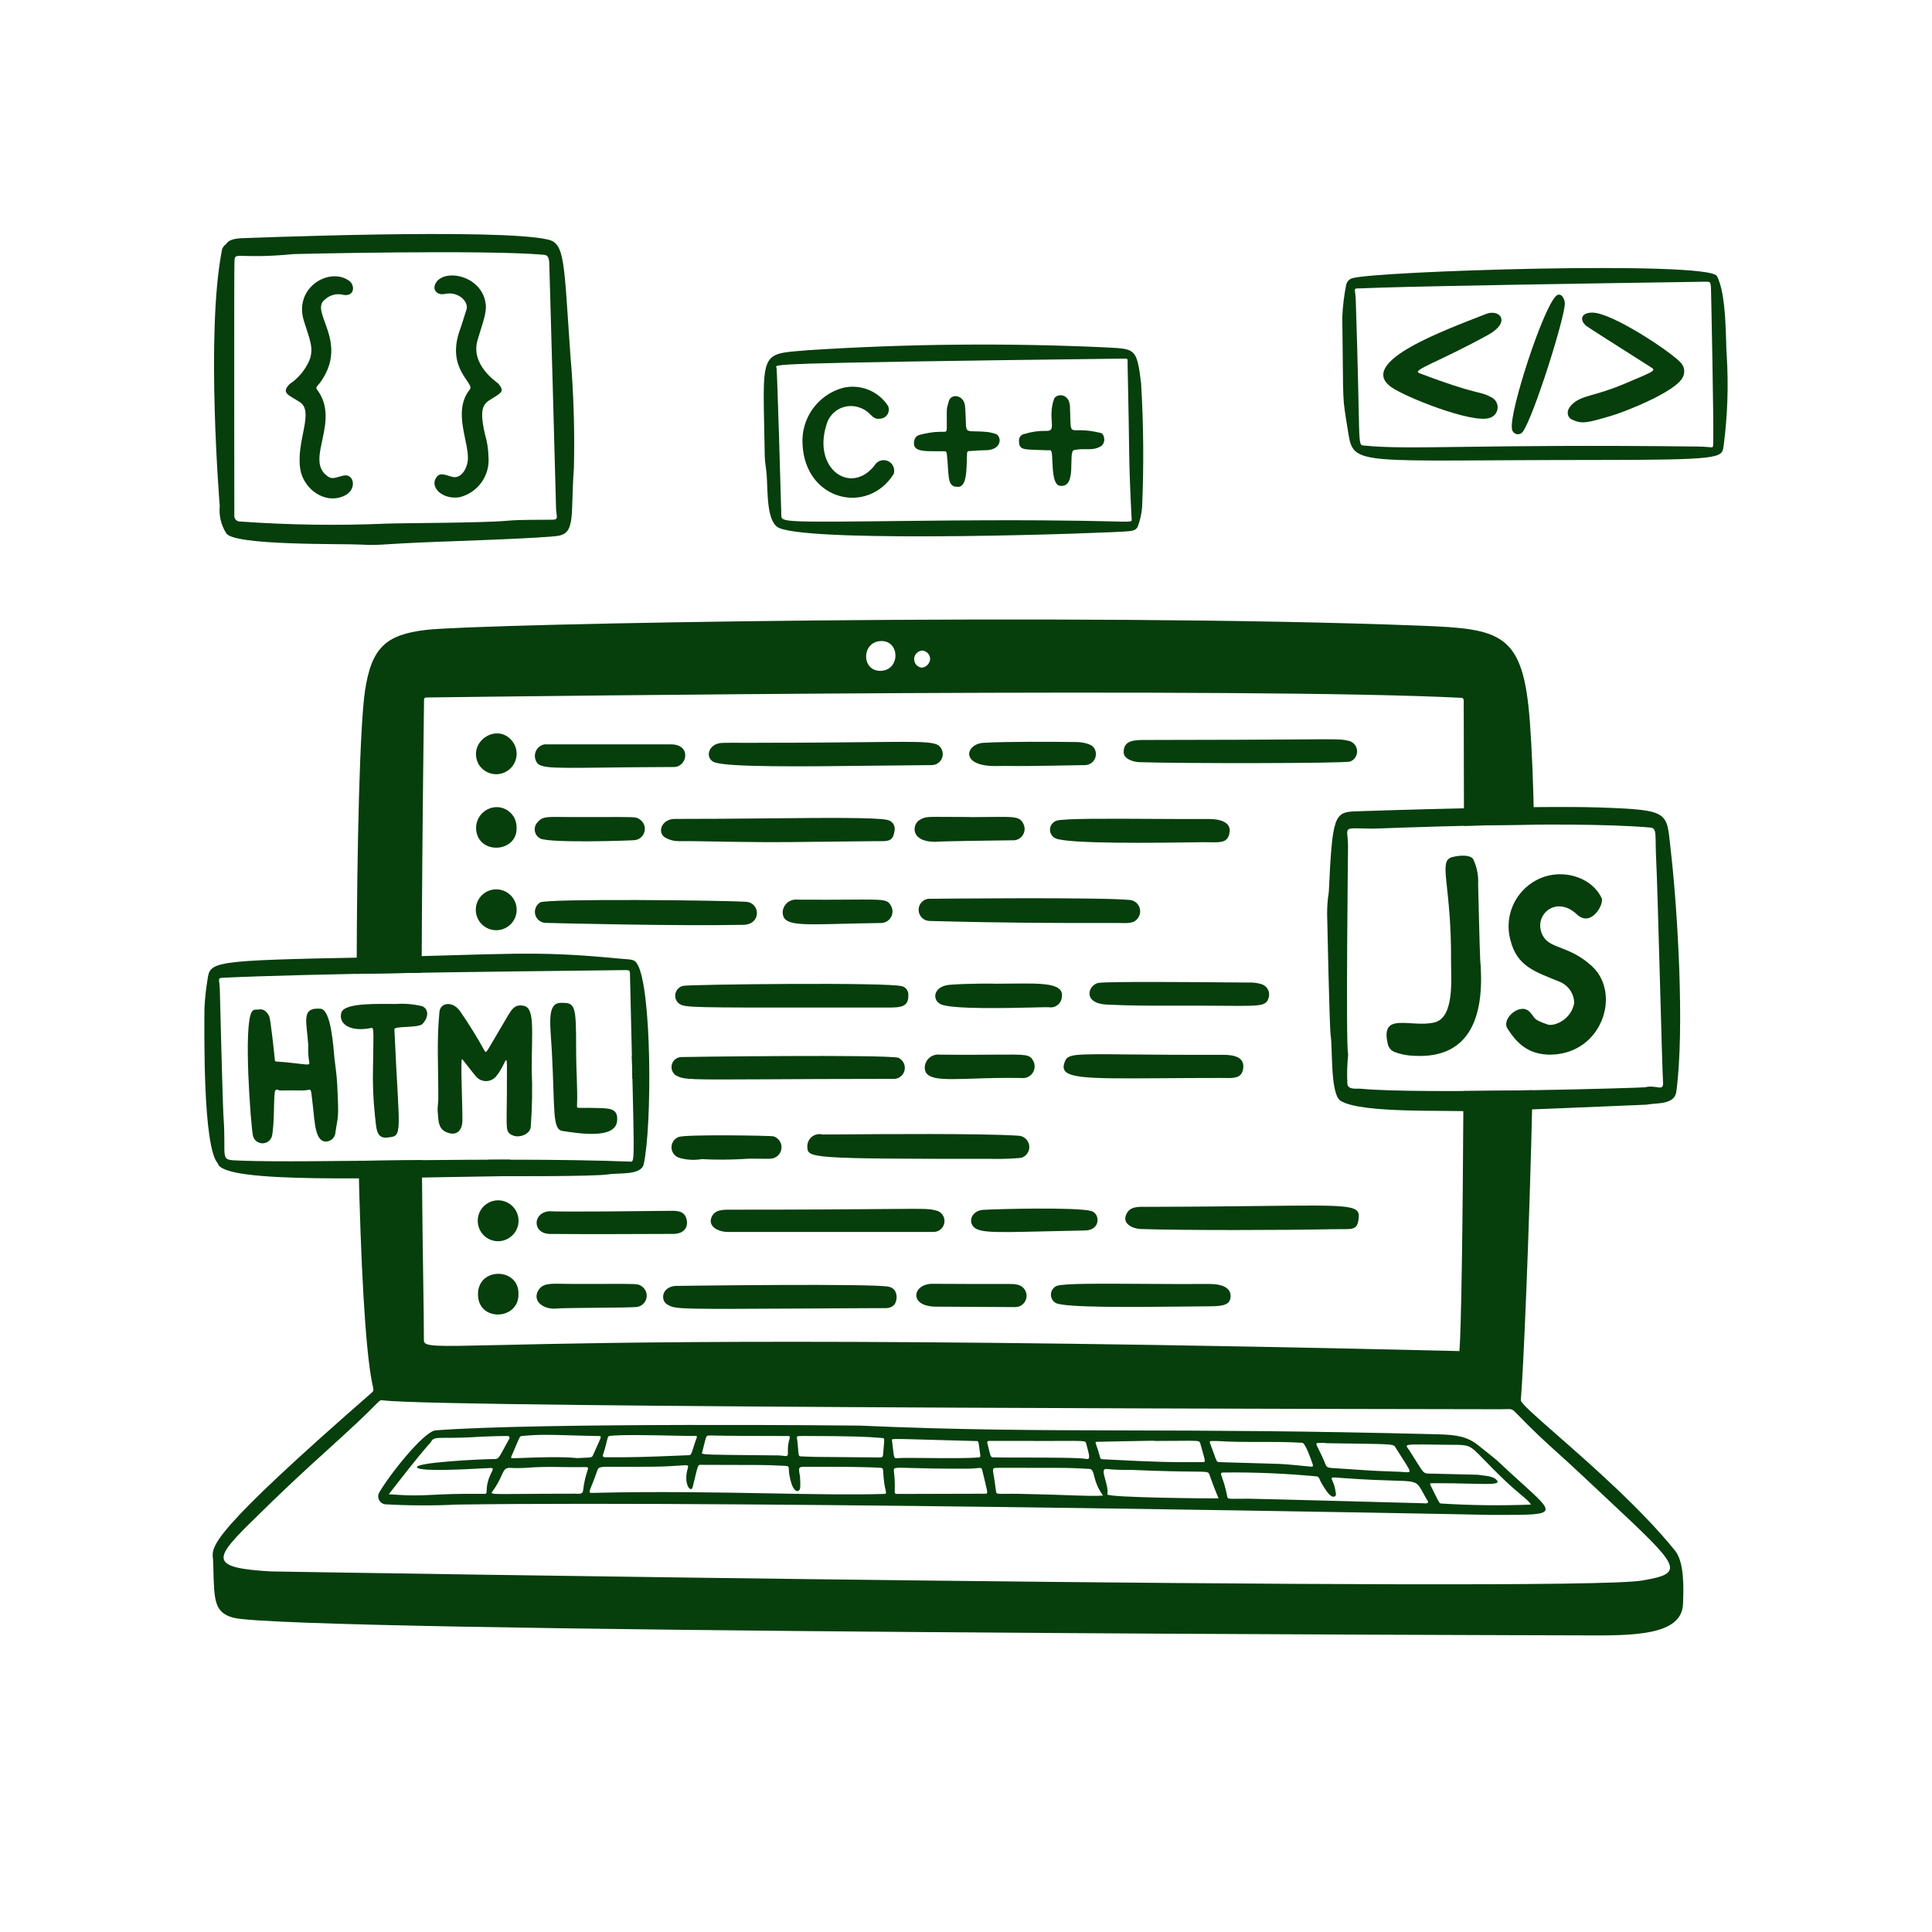 <svg width="247" height="247" viewBox="0 0 247 247" fill="none" xmlns="http://www.w3.org/2000/svg">
<path fill-rule="evenodd" clip-rule="evenodd" d="M196.126 105.429C196.032 100.414 195.859 95.91 195.586 92.246C194.742 80.92 191.987 80.396 181.718 79.996C137.785 78.29 61.19 79.739 54.498 80.528C49.401 81.13 47.505 82.718 46.667 88.304C46.018 92.636 45.622 107.793 45.599 124.504C48.271 124.451 51.057 124.403 53.904 124.359C53.941 114.847 54.032 103.408 54.21 89.555C54.21 89.314 54.254 89.17 54.54 89.17C54.582 89.17 55.03 89.165 55.841 89.154C67.888 89.002 159.917 87.84 186.814 89.214C187.143 89.231 187.139 89.478 187.134 89.804V89.805C187.133 89.852 187.132 89.901 187.132 89.951C187.149 95.353 187.16 100.57 187.165 105.577C189.976 105.508 193.056 105.451 196.126 105.429ZM195.932 139.383C193.046 139.432 190.007 139.47 187.101 139.483C187.004 157.949 186.807 169.96 186.583 172.732C109.983 170.904 77.456 171.647 63.809 171.959H63.808C55.517 172.148 54.196 172.178 54.195 171.375C54.192 169.299 54.156 166.862 54.109 163.711V163.71V163.709V163.708L54.109 163.707C54.052 159.859 53.979 154.946 53.932 148.32C52.062 148.338 50.228 148.359 48.452 148.378H48.423C47.544 148.389 46.679 148.398 45.831 148.407C46.116 161.216 46.672 172.216 47.559 176.73C47.594 176.91 47.628 177.06 47.657 177.187C47.763 177.659 47.796 177.808 47.573 178.005C26.874 196.068 27.045 197.642 27.222 199.274C27.236 199.401 27.25 199.529 27.254 199.665C27.263 199.998 27.271 200.317 27.279 200.621C27.382 204.639 27.421 206.144 29.798 206.812C36.583 208.716 200.929 209.073 200.953 209.073C201.479 209.073 202.01 209.076 202.542 209.078C208.696 209.11 215.04 209.141 215.168 205.041C215.171 204.95 215.174 204.851 215.178 204.742C215.235 203.142 215.357 199.744 214.163 198.261C209.858 192.921 203.382 187.243 199.035 183.433H199.034C196.29 181.028 194.395 179.365 194.43 179.002C194.723 175.796 195.505 158.483 195.932 139.383ZM62.346 148.264C62.444 148.33 62.547 148.391 62.655 148.444C63.265 148.744 63.967 148.796 64.614 148.589C64.857 148.514 65.088 148.403 65.298 148.261C64.314 148.261 63.329 148.262 62.346 148.264ZM80.853 137.932C81.632 137.872 82.412 137.581 82.459 136.512C82.495 135.67 81.912 134.995 80.782 134.976L80.817 136.43L80.853 137.932ZM209.938 202.066C200.726 203.629 34.788 200.911 34.625 200.901C26.864 200.456 27.314 199.328 31.858 194.833C36.442 190.293 39.002 187.969 41.641 185.574C42.849 184.478 44.074 183.367 45.516 182.021C46.75 180.869 47.461 180.148 47.902 179.701C48.405 179.193 48.555 179.04 48.726 179.013C48.799 179 48.876 179.011 48.986 179.026C49.014 179.03 49.044 179.034 49.077 179.038C56.385 180.001 188.409 180.166 191.791 180.166C192.082 180.166 192.313 180.159 192.502 180.153C193.226 180.132 193.322 180.13 193.776 180.596C196.186 183.08 197.514 184.28 199.19 185.793C200.134 186.645 201.188 187.597 202.606 188.933C203.646 189.911 204.607 190.811 205.491 191.639C214.815 200.371 215.599 201.105 209.938 202.066ZM88.874 107.543C88.325 107.532 87.887 107.536 87.522 107.54C86.411 107.55 85.977 107.554 85.14 107.133C83.931 106.526 84.537 104.694 86.29 104.696C90.184 104.702 94.25 104.663 98.023 104.627C105.531 104.555 111.883 104.494 113.424 104.819C113.709 104.868 113.965 105.021 114.142 105.248C114.32 105.476 114.406 105.761 114.385 106.049C114.212 107.557 113.656 107.553 112.318 107.543C112.153 107.541 111.977 107.54 111.787 107.541C108.31 107.569 105.95 107.599 104.073 107.624H104.072C99.332 107.685 97.671 107.706 88.874 107.543ZM86.308 164.401C84.546 164.585 84.443 166.274 85.305 166.773L85.308 166.774C85.388 166.821 85.463 166.864 85.539 166.904C86.454 167.382 87.623 167.376 102.863 167.29C105.458 167.274 108.461 167.258 111.94 167.24C112.166 167.239 112.369 167.241 112.553 167.244C113.503 167.255 113.954 167.26 114.368 166.745C114.739 166.284 114.876 164.767 113.629 164.504C111.561 164.064 87.603 164.384 86.358 164.4L86.308 164.401ZM173.712 155.656C173.572 157.155 173.132 157.153 171.372 157.146C171.015 157.144 170.605 157.143 170.131 157.153C164.494 157.278 151.257 157.311 145.856 157.127C144.785 157.09 143.584 156.466 143.918 155.447C144.297 154.276 145.347 154.282 146.249 154.289C146.322 154.29 146.393 154.29 146.464 154.29C152.739 154.279 157.595 154.223 161.344 154.18C172.477 154.051 173.862 154.035 173.712 155.656ZM173.215 95.218C173.039 94.989 172.797 94.821 172.523 94.736L172.394 94.707C172.245 94.674 172.12 94.646 171.993 94.622C171.306 94.495 170.595 94.499 166.021 94.531C162.424 94.556 156.441 94.597 146.205 94.604C144.779 94.605 143.614 94.762 143.661 96.21C143.687 97.017 144.83 97.411 145.668 97.44C150.782 97.62 171.972 97.608 172.625 97.357C172.893 97.251 173.12 97.064 173.277 96.823C173.434 96.582 173.512 96.298 173.501 96.01C173.489 95.723 173.39 95.446 173.215 95.218ZM110.748 94.88C118.712 94.796 119.855 94.784 120.335 95.702C120.459 95.914 120.525 96.155 120.526 96.401C120.528 96.646 120.465 96.888 120.344 97.102C120.223 97.316 120.048 97.494 119.837 97.62C119.625 97.745 119.384 97.812 119.139 97.815C117.023 97.827 114.641 97.856 112.182 97.886H112.179H112.178H112.177C102.913 97.999 92.557 98.124 91.208 97.398C90.134 96.82 90.561 95.131 92.206 94.985C92.539 94.955 94.227 94.961 95.547 94.965C96.454 94.968 97.188 94.971 97.188 94.96C103.12 94.96 107.501 94.914 110.748 94.88ZM115.936 126.519C115.796 126.317 115.591 126.168 115.355 126.096C113.801 125.548 88.014 125.855 87.348 126.038C87.12 126.086 86.908 126.195 86.737 126.354C86.565 126.513 86.44 126.715 86.375 126.94C86.309 127.164 86.306 127.402 86.365 127.628C86.424 127.855 86.544 128.06 86.711 128.224L86.749 128.253C86.795 128.286 86.839 128.318 86.883 128.349C87.58 128.82 88.596 128.819 105.491 128.812C107.883 128.811 110.594 128.81 113.668 128.81C115.173 128.81 116.183 128.717 116.128 127.212C116.144 126.966 116.076 126.722 115.936 126.519ZM93.048 157.499C91.79 157.491 90.486 156.797 90.965 155.619C91.367 154.653 92.376 154.653 93.349 154.654H93.405C103.621 154.654 109.624 154.601 113.26 154.569C118.824 154.52 118.841 154.52 119.924 154.834C120.212 154.961 120.447 155.182 120.593 155.462C120.739 155.741 120.786 156.061 120.726 156.369C120.667 156.679 120.505 156.959 120.266 157.164C120.027 157.369 119.726 157.487 119.411 157.499H93.048ZM85.951 136.925C86.059 137.178 86.245 137.389 86.482 137.529C87.484 138.04 88.199 138.036 97.766 137.985C101.599 137.963 106.852 137.936 114.114 137.93C114.45 137.965 114.788 137.879 115.066 137.688C115.345 137.496 115.545 137.211 115.632 136.884C115.719 136.557 115.685 136.211 115.539 135.906C115.392 135.602 115.141 135.36 114.832 135.224C112.89 134.799 87.567 135.111 87.054 135.142C86.78 135.159 86.518 135.263 86.307 135.44C86.097 135.616 85.948 135.856 85.885 136.124C85.82 136.391 85.844 136.672 85.951 136.925ZM118.846 117.743C118.489 117.737 118.147 117.598 117.888 117.353C117.629 117.108 117.471 116.775 117.445 116.419C117.419 116.064 117.528 115.711 117.749 115.431C117.97 115.152 118.288 114.965 118.641 114.908L118.683 114.908H118.684C119.754 114.897 140.334 114.687 144.433 115.054C144.662 115.074 144.883 115.148 145.078 115.27C145.273 115.392 145.436 115.558 145.555 115.755C145.674 115.952 145.745 116.175 145.761 116.404C145.778 116.634 145.74 116.864 145.651 117.076C145.202 118.045 144.44 118.03 143.304 118.006C143.12 118.002 142.924 117.998 142.719 117.998C142.191 117.999 141.653 117.999 141.102 118C135.717 118.007 129.158 118.016 118.846 117.743ZM68.975 117.726C69.23 117.908 69.537 118 69.85 117.989C71.419 118.036 86.329 118.402 95.02 118.238C97.368 118.193 97.213 115.42 95.396 115.294C92.524 115.097 69.982 114.857 69.059 115.369C68.793 115.532 68.588 115.779 68.476 116.072C68.365 116.364 68.353 116.685 68.444 116.984C68.534 117.283 68.721 117.544 68.975 117.726ZM126.755 148.157C103.242 148.157 103.24 148.067 103.213 146.571L103.212 146.545C103.213 146.306 103.269 146.07 103.375 145.857C103.481 145.643 103.635 145.456 103.824 145.311C104.014 145.166 104.234 145.066 104.468 145.019C104.703 144.973 104.944 144.981 105.175 145.042C105.19 145.047 105.972 145.041 107.257 145.031H107.261C112.431 144.99 125.744 144.884 130.237 145.2C130.577 145.22 130.898 145.361 131.146 145.596C131.392 145.83 131.547 146.145 131.584 146.483C131.622 146.821 131.539 147.162 131.349 147.445C131.16 147.728 130.877 147.935 130.55 148.029C129.288 148.142 128.021 148.184 126.755 148.157ZM157.32 165.862C157.454 164.461 155.926 164.143 154.52 164.153C151.813 164.173 148.954 164.155 146.284 164.139H146.27C140.668 164.104 135.896 164.075 135.101 164.399C134.89 164.488 134.707 164.636 134.576 164.825C134.445 165.013 134.369 165.235 134.358 165.464C134.348 165.694 134.402 165.921 134.516 166.121C134.628 166.321 134.797 166.485 134.998 166.594C136.218 167.192 144.85 167.104 151.116 167.04H151.12C152.101 167.029 153.023 167.02 153.85 167.014L154.115 167.012C155.985 167.002 157.211 166.994 157.32 165.862ZM154.537 104.705C155.857 104.695 157.383 105.06 157.202 106.368C157.017 107.722 156.17 107.707 154.656 107.68C154.38 107.675 154.082 107.67 153.762 107.672C153.491 107.675 153.062 107.681 152.513 107.689C148.21 107.751 136.497 107.921 134.925 107.17C134.708 107.066 134.528 106.9 134.406 106.693C134.284 106.487 134.227 106.249 134.24 106.009C134.252 105.769 134.336 105.539 134.48 105.347C134.624 105.155 134.821 105.01 135.048 104.93C135.888 104.627 141.688 104.66 147.392 104.692C149.944 104.707 152.476 104.721 154.537 104.705ZM150.152 128.572C150.992 128.571 151.94 128.569 153.04 128.569C154.427 128.57 155.599 128.58 156.589 128.588C161.438 128.627 161.937 128.631 162.229 127.407C162.292 127.087 162.24 126.756 162.082 126.471C161.925 126.186 161.671 125.966 161.367 125.85C160.824 125.672 160.253 125.592 159.683 125.614C159.237 125.614 158.203 125.606 156.834 125.594H156.832H156.831C151.819 125.552 142.304 125.471 140.505 125.651C139.202 125.781 138.213 128.288 141.56 128.436C144.805 128.58 146.353 128.577 150.152 128.572ZM136.064 135.937C136.45 134.733 136.772 134.736 144.303 134.806C147.163 134.833 151.061 134.87 156.396 134.854C157.957 134.854 159.209 135.248 158.916 136.732C158.694 137.856 157.744 137.839 156.588 137.819C156.431 137.817 156.27 137.814 156.106 137.814C153.289 137.815 150.82 137.831 148.67 137.847H148.669C138.477 137.916 135.423 137.938 136.064 135.937ZM68.41 96.358C68.372 96.555 68.374 96.759 68.417 96.955C68.746 98.23 69.35 98.223 77.3 98.131C79.59 98.104 82.491 98.07 86.171 98.058C87.863 98.053 88.466 95.128 85.71 95.165H69.618C69.42 95.2 69.231 95.275 69.062 95.385C68.894 95.495 68.749 95.638 68.637 95.805C68.525 95.972 68.448 96.16 68.41 96.358ZM70.313 157.754C68.01 157.731 68.058 154.96 70.297 154.851C70.313 154.85 70.325 154.851 70.351 154.853C70.582 154.87 71.91 154.967 85.827 154.797C86.862 154.784 87.624 154.943 87.808 156.051C87.956 156.944 87.416 157.743 86.087 157.75C82.91 157.767 74.472 157.798 70.313 157.754ZM138.737 157.311C140.753 157.274 140.663 155.115 139.48 154.814C137.53 154.318 127.718 154.555 125.709 154.674C124.473 154.749 123.923 155.754 124.238 156.491C124.727 157.636 126.37 157.596 133.421 157.427H133.422H133.423H133.426H133.431C134.939 157.391 136.694 157.349 138.737 157.311ZM129.328 125.749H129.329C133.321 125.707 136.007 125.68 135.757 127.437C135.746 127.641 135.691 127.839 135.597 128.021C135.503 128.201 135.372 128.361 135.211 128.487C135.05 128.613 134.864 128.704 134.666 128.752C134.468 128.801 134.262 128.806 134.061 128.769C133.944 128.757 133.32 128.772 132.393 128.795H132.392H132.391C129.01 128.877 121.62 129.055 120.264 128.385C119.092 127.804 119.36 126.072 121.412 125.904C123.576 125.722 127.293 125.739 127.293 125.764C128.001 125.764 128.681 125.757 129.328 125.749ZM125.709 94.97C123.435 95.116 122.628 98.024 127.445 97.935C128.421 97.917 128.77 97.922 129.217 97.928C130.107 97.94 131.388 97.958 138.737 97.815C138.988 97.809 139.234 97.735 139.447 97.602C139.66 97.469 139.834 97.281 139.95 97.058C140.066 96.835 140.12 96.585 140.107 96.334C140.094 96.082 140.014 95.839 139.874 95.63C139.571 95.072 138.261 94.873 137.655 94.867C134.421 94.829 128.46 94.793 125.709 94.97ZM69.101 107.215C68.922 107.127 68.765 107 68.642 106.844C68.519 106.687 68.433 106.504 68.39 106.309C68.348 106.114 68.35 105.912 68.397 105.719C68.444 105.525 68.534 105.344 68.661 105.19C69.287 104.424 69.746 104.428 71.747 104.448C72.087 104.452 72.472 104.456 72.91 104.456C74.75 104.459 76.182 104.457 77.301 104.455C80.809 104.449 81.252 104.448 81.595 104.634C81.644 104.661 81.692 104.691 81.746 104.727L81.762 104.737C82.02 104.899 82.22 105.138 82.335 105.421C82.449 105.703 82.472 106.014 82.4 106.31C82.328 106.606 82.164 106.872 81.932 107.069C81.701 107.267 81.413 107.387 81.109 107.412C80.048 107.49 70.501 107.796 69.101 107.215ZM126.695 104.446C125.962 104.455 125.09 104.466 124.046 104.466L124.044 104.451C122.788 104.451 121.817 104.444 121.055 104.438C118.323 104.418 118.294 104.418 117.553 104.839C116.649 105.354 116.291 107.619 119.557 107.625L119.559 107.625L119.561 107.625C119.604 107.617 120.055 107.539 129.433 107.428C129.684 107.447 129.934 107.4 130.162 107.293C130.388 107.185 130.584 107.021 130.728 106.815C130.873 106.61 130.962 106.37 130.987 106.12C131.01 105.87 130.97 105.618 130.868 105.389C130.408 104.4 129.813 104.408 126.695 104.446ZM71.138 167.295C69.571 167.45 68.005 166.403 68.808 165C69.336 164.076 70.272 164.096 71.969 164.13H71.971C72.315 164.137 72.69 164.145 73.1 164.145C74.95 164.147 76.389 164.145 77.513 164.143H77.533C81.027 164.136 81.47 164.135 81.821 164.314C81.872 164.34 81.921 164.369 81.977 164.404L82.005 164.421C82.26 164.583 82.459 164.82 82.573 165.101C82.687 165.381 82.711 165.69 82.641 165.985C82.571 166.279 82.411 166.544 82.183 166.743C81.956 166.942 81.672 167.066 81.371 167.096C80.697 167.157 78.446 167.177 76.21 167.195H76.209C73.972 167.215 71.751 167.234 71.138 167.295ZM119.211 164.131C116.675 164.113 116.108 167.004 119.605 167.049L121.113 167.058H121.171L121.253 167.059H121.313H121.36C124.273 167.076 129.79 167.109 129.834 167.108C130.184 167.1 130.52 166.965 130.779 166.728C131.037 166.49 131.2 166.167 131.238 165.819C131.276 165.469 131.184 165.119 130.983 164.832C130.782 164.545 130.482 164.342 130.141 164.259C129.758 164.148 129.658 164.149 127.448 164.152H127.447C125.94 164.155 123.448 164.159 119.211 164.131ZM132.274 136.416C132.288 136.143 132.229 135.872 132.1 135.632C131.651 134.795 131.28 134.798 127.293 134.832C125.631 134.846 123.342 134.866 120.158 134.832C119.915 134.801 119.669 134.822 119.435 134.894C119.201 134.965 118.986 135.086 118.802 135.248C118.619 135.41 118.473 135.61 118.373 135.833C118.274 136.056 118.223 136.299 118.224 136.543C118.284 138.1 120.441 138.029 124.435 137.897C126.158 137.84 128.223 137.773 130.609 137.819C130.88 137.851 131.155 137.808 131.403 137.694C131.651 137.581 131.863 137.402 132.017 137.176C132.171 136.951 132.26 136.688 132.274 136.416ZM113.942 115.863C114.058 116.092 114.112 116.346 114.099 116.602C114.086 116.857 114.008 117.105 113.87 117.321C113.733 117.537 113.542 117.714 113.315 117.833C113.089 117.953 112.836 118.012 112.58 118.004C110.723 118.029 109.122 118.069 107.747 118.103C101.87 118.251 100.096 118.295 100.057 116.625C100.069 116.39 100.128 116.16 100.233 115.95C100.337 115.739 100.484 115.553 100.664 115.402C100.845 115.251 101.054 115.139 101.28 115.073C101.505 115.007 101.742 114.989 101.975 115.019C104.916 115.04 107.094 115.025 108.719 115.014C113.239 114.983 113.474 114.982 113.942 115.863ZM99.701 145.907C99.522 145.613 99.244 145.391 98.916 145.281C98.641 145.179 87.716 145.012 86.786 145.35C86.509 145.448 86.27 145.629 86.102 145.87C85.934 146.111 85.846 146.398 85.849 146.691C85.852 146.984 85.946 147.27 86.119 147.507C86.291 147.744 86.534 147.921 86.812 148.015C87.751 148.295 88.743 148.357 89.709 148.192C91.525 148.286 93.345 148.279 95.161 148.169C95.713 148.118 96.497 148.13 97.193 148.142H97.194C97.718 148.151 98.192 148.158 98.481 148.138C98.826 148.13 99.157 148.001 99.417 147.773C99.676 147.545 99.847 147.233 99.899 146.892C99.951 146.551 99.881 146.202 99.701 145.907ZM61.24 156.983C61.057 156.496 61.024 155.965 61.145 155.46C61.266 154.954 61.535 154.496 61.918 154.144C62.301 153.791 62.78 153.562 63.294 153.484C63.808 153.406 64.334 153.483 64.804 153.705C65.275 153.928 65.667 154.285 65.933 154.733C66.198 155.18 66.324 155.697 66.295 156.217C66.265 156.735 66.081 157.234 65.766 157.649C65.451 158.063 65.02 158.373 64.528 158.54C63.885 158.765 63.18 158.728 62.564 158.437C61.949 158.145 61.473 157.623 61.24 156.983ZM66.281 165.485C66.331 168.773 61.146 169.038 61.107 165.512C61.067 161.899 66.441 162.047 66.281 165.485ZM66.04 105.725C66.257 109.084 60.949 109.379 60.865 105.866C60.862 105.179 61.124 104.517 61.597 104.018C62.069 103.52 62.716 103.223 63.402 103.19C63.743 103.178 64.083 103.235 64.402 103.357C64.721 103.478 65.012 103.663 65.258 103.899C65.504 104.136 65.7 104.419 65.834 104.733C65.968 105.046 66.038 105.384 66.04 105.725ZM60.85 115.98C60.782 116.509 60.878 117.046 61.124 117.519C61.413 118.074 61.892 118.507 62.474 118.739C63.056 118.971 63.702 118.986 64.294 118.782C64.798 118.608 65.237 118.284 65.551 117.854C65.866 117.423 66.041 116.907 66.053 116.374C66.066 115.841 65.915 115.317 65.621 114.872C65.327 114.427 64.904 114.083 64.409 113.886C63.914 113.688 63.37 113.647 62.851 113.768C62.331 113.888 61.861 114.165 61.504 114.56C61.146 114.956 60.918 115.451 60.85 115.98ZM61.132 97.6C59.74 94.661 63.853 92.199 65.655 94.985C65.84 95.283 65.964 95.614 66.018 95.96C66.073 96.307 66.057 96.66 65.972 97C65.887 97.34 65.735 97.66 65.524 97.939C65.313 98.219 65.048 98.454 64.745 98.629C64.441 98.805 64.106 98.917 63.758 98.96C63.41 99.003 63.057 98.976 62.72 98.88C62.383 98.784 62.069 98.621 61.796 98.401C61.523 98.181 61.297 97.909 61.132 97.6ZM58.437 192.356C55.373 192.504 52.304 192.492 49.242 192.321C49.091 192.302 48.947 192.248 48.819 192.166C48.691 192.084 48.583 191.974 48.503 191.845C48.423 191.715 48.372 191.57 48.355 191.419C48.338 191.267 48.355 191.115 48.404 190.971C49.451 188.991 54.13 182.985 55.706 182.865C68.951 181.848 109.677 182.25 109.903 182.259C122.783 182.826 132.59 182.849 144.173 182.876C154.714 182.9 166.725 182.929 183.86 183.374C186.218 183.435 187.567 183.655 188.946 184.743L188.969 184.761C189.252 184.985 191.201 186.534 191.421 186.741C192.593 187.848 193.622 188.779 194.486 189.561C196.636 191.503 197.772 192.53 197.575 193.073C197.353 193.681 195.453 193.679 191.423 193.676H191.419C191.084 193.675 190.736 193.675 190.372 193.675C190.372 193.651 95.686 191.815 58.437 192.356ZM103.084 187.521C102.106 187.521 102.074 187.535 102.227 188.501C102.248 188.558 102.265 188.617 102.278 188.676C102.284 188.83 102.29 188.97 102.295 189.099C102.338 190.18 102.348 190.432 102.073 190.595C101.701 190.809 101.316 190.065 101.231 189.809C100.901 188.811 100.87 188.228 100.852 187.888C100.832 187.498 100.828 187.425 100.411 187.408C99.945 187.389 99.611 187.374 99.328 187.359C97.961 187.294 97.805 187.286 89.718 187.275C89.688 187.275 89.66 187.274 89.634 187.274C89.535 187.272 89.462 187.271 89.4 187.298C89.22 187.376 89.143 187.693 88.842 188.943C88.764 189.266 88.671 189.65 88.558 190.109C88.353 190.939 87.338 189.77 87.91 187.785C88.055 187.282 88.046 187.283 86.907 187.366H86.906C86.235 187.415 85.172 187.492 83.517 187.512C81.515 187.535 80.093 187.526 79.078 187.52H79.077C76.574 187.505 76.537 187.504 76.35 188.046C76.051 188.912 75.807 189.514 75.638 189.931C75.417 190.474 75.323 190.705 75.4 190.8C75.456 190.871 75.605 190.867 75.865 190.86L75.929 190.859C83.937 190.657 91.686 190.799 98.489 190.923H98.49C104.108 191.027 109.082 191.118 113.025 190.994C113.333 190.984 113.309 190.88 113.21 190.455C113.159 190.233 113.088 189.926 113.033 189.499C112.962 188.957 112.94 188.575 112.924 188.306C112.892 187.754 112.888 187.674 112.55 187.654C110.578 187.528 107.253 187.525 104.577 187.523H104.574C104.047 187.523 103.545 187.522 103.084 187.521ZM181.942 192.186C182.302 192.223 182.718 192.213 182.531 191.902C182.274 191.476 182.08 191.122 181.919 190.828C181.618 190.276 181.431 189.934 181.148 189.717C180.687 189.363 179.969 189.342 178.082 189.286C176.719 189.246 174.746 189.189 171.818 188.975L171.658 188.962C171.536 188.953 171.424 188.945 171.32 188.937L171.309 188.936C170.595 188.879 170.317 188.858 170.257 188.961C170.221 189.027 170.271 189.143 170.354 189.332C170.476 189.612 170.666 190.051 170.749 190.723C170.754 190.758 170.761 190.796 170.769 190.835C170.804 191.017 170.844 191.229 170.618 191.326C170.133 191.536 169.532 190.565 169.157 189.96L169.094 189.858L169.05 189.788C168.901 189.554 168.815 189.357 168.746 189.2C168.625 188.922 168.556 188.768 168.299 188.749C164.452 188.385 160.59 188.219 156.726 188.252C156.002 188.246 156.006 188.256 156.248 188.935C156.407 189.377 156.668 190.107 156.894 191.305C156.955 191.628 157.014 191.628 158.298 191.614C158.641 191.61 159.072 191.605 159.613 191.605C159.613 191.58 181.918 192.183 181.942 192.186ZM53.372 187.663C52.416 186.968 62.023 186.516 63.225 186.535C63.697 186.543 63.785 186.378 64.449 185.149L64.45 185.147C64.607 184.857 64.796 184.508 65.03 184.086C65.091 184.005 65.132 183.91 65.151 183.811C65.147 183.768 65.133 183.727 65.109 183.691C65.086 183.655 65.053 183.626 65.016 183.606C64.791 183.55 61.801 183.654 61.4 183.681C59.374 183.821 58.035 183.82 57.13 183.82C55.698 183.819 55.349 183.818 55.08 184.373C55.056 184.425 55.036 184.446 54.953 184.534C54.678 184.826 53.72 185.844 49.702 191.036C52.55 191.247 53.64 191.193 55.312 191.11C56.696 191.041 58.48 190.953 61.991 190.978C62.205 190.978 62.209 190.847 62.218 190.545C62.224 190.371 62.231 190.14 62.282 189.844C62.401 189.144 62.652 188.629 62.823 188.278C63.028 187.857 63.119 187.67 62.737 187.677C62.589 187.679 62.217 187.699 61.703 187.727C59.355 187.853 54.03 188.138 53.372 187.663ZM183.367 189.622L183.281 189.621C182.865 189.617 182.752 189.616 182.898 189.906C182.957 190.026 183.014 190.14 183.068 190.249L183.204 190.525L183.395 190.912C184.025 192.192 184.031 192.204 184.264 192.221C188.081 192.46 191.908 192.505 195.729 192.356C195.575 192.044 195.072 191.619 194.361 191.019C193.837 190.577 193.2 190.04 192.509 189.384C191.228 188.165 190.355 187.264 189.71 186.599C188.735 185.594 188.282 185.127 187.73 184.907C187.249 184.718 186.693 184.717 185.653 184.714C185.342 184.714 184.987 184.713 184.578 184.706L183.962 184.697C180.748 184.65 179.905 184.638 179.842 184.852C179.821 184.928 179.898 185.033 180.002 185.176C180.05 185.242 180.105 185.314 180.157 185.396C180.552 186.007 180.855 186.493 181.096 186.88C181.949 188.248 182.031 188.379 182.612 188.388C183.491 188.403 188.796 188.53 188.872 188.539L189.077 188.564C190.357 188.717 191.025 188.797 191.392 189.277C191.776 189.777 190.612 189.748 187.923 189.684C186.732 189.655 185.24 189.619 183.451 189.619V189.622H183.367ZM154.643 188.587C154.825 189.116 155.264 190.316 155.79 191.563C155.194 191.584 141.438 191.476 141.558 191.04C141.692 190.558 141.495 189.85 141.319 189.22C141.09 188.403 140.898 187.714 141.507 187.812C142.505 187.904 143.506 187.938 144.506 187.915C148.675 188.1 151.087 188.123 152.499 188.136C154.014 188.15 154.379 188.154 154.529 188.335C154.576 188.392 154.602 188.468 154.635 188.568L154.643 188.587ZM127.556 187.664C127.267 187.663 127.101 187.663 127.019 187.746C126.908 187.858 126.953 188.123 127.058 188.746C127.126 189.158 127.223 189.728 127.317 190.513L127.325 190.578C127.342 190.72 127.352 190.813 127.402 190.875C127.501 190.994 127.748 190.991 128.477 190.982H128.478C128.933 190.976 129.575 190.968 130.484 190.986C133.14 191.036 135.141 191.107 136.69 191.161C138.8 191.236 140.072 191.281 141.022 191.203C140.254 190.147 140.033 189.284 139.881 188.691C139.736 188.127 139.654 187.804 139.225 187.79C138.678 187.766 138.286 187.747 137.962 187.73H137.959H137.958C137.696 187.717 137.48 187.707 137.264 187.697C136.223 187.655 135.181 187.655 129.127 187.656H129.125H127.625V187.664H127.556ZM125.895 190.973C126.305 190.973 126.303 190.965 125.941 189.478C125.849 189.106 125.736 188.64 125.6 188.06C125.502 187.638 125.474 187.641 124.953 187.694C124.682 187.723 124.275 187.764 123.653 187.767C120.018 187.781 117.785 187.716 116.417 187.675C114.848 187.629 114.416 187.616 114.308 187.797C114.267 187.866 114.273 187.962 114.281 188.096L114.282 188.109C114.382 188.92 114.418 189.738 114.391 190.555C114.391 190.765 114.391 190.875 114.446 190.933C114.507 190.997 114.636 190.997 114.907 190.996H115.011C115.424 190.989 125.093 190.966 125.895 190.966V190.973ZM73.709 190.973H73.765C74.162 190.974 74.494 190.974 74.539 190.596C74.691 189.312 74.931 188.568 75.069 188.138C75.254 187.565 75.258 187.552 74.632 187.564C73.738 187.583 72.843 187.57 71.949 187.558C70.45 187.538 68.952 187.518 67.457 187.641C66.701 187.697 65.942 187.706 65.185 187.664C64.58 187.634 64.43 187.963 64.123 188.639C63.896 189.14 63.583 189.829 62.936 190.705C62.689 191.027 62.833 191.026 66.637 190.995C68.251 190.982 70.525 190.963 73.709 190.962V190.973ZM155.451 184.233C155.342 184.233 155.243 184.23 155.155 184.228C154.764 184.219 154.591 184.213 154.685 184.461C154.928 185.101 155.096 185.574 155.221 185.924C155.467 186.617 155.542 186.828 155.685 186.896C155.748 186.926 155.823 186.928 155.932 186.931L155.945 186.932C157.738 186.985 159.118 187.024 160.198 187.055C162.944 187.133 163.772 187.156 164.597 187.221C164.953 187.247 165.309 187.283 165.818 187.334C166.275 187.379 166.857 187.436 167.673 187.511C167.831 187.525 167.898 187.417 167.833 187.23L167.813 187.17C167.625 186.62 166.893 184.476 166.483 184.454C164.392 184.337 162.628 184.342 160.917 184.345C159.141 184.349 157.422 184.352 155.451 184.222V184.233ZM147.696 184.233C147.696 184.23 147.696 184.227 147.695 184.224C147.684 184.182 147.51 184.186 144.841 184.239C143.791 184.261 142.356 184.289 140.394 184.326H140.342C140.109 184.325 140.006 184.324 140.096 184.567C140.361 185.293 140.484 185.751 140.563 186.042C140.696 186.539 140.699 186.548 141.051 186.567C148.385 186.95 150.043 186.942 152.336 186.931C152.749 186.929 153.183 186.927 153.675 186.927H153.691C153.837 186.927 153.933 186.927 153.984 186.878C154.083 186.783 154.003 186.5 153.764 185.657C153.683 185.373 153.586 185.026 153.47 184.602L153.461 184.568C153.439 184.487 153.422 184.424 153.386 184.373C153.249 184.183 152.842 184.187 150.896 184.204C150.109 184.212 149.071 184.222 147.696 184.222V184.233ZM169.426 184.505L169.425 184.5C169.425 184.498 169.424 184.497 169.424 184.495C169.41 184.464 169.319 184.466 168.712 184.476L168.627 184.477C168.182 184.484 168.21 184.539 168.572 185.266C168.776 185.675 169.087 186.297 169.478 187.244C169.649 187.652 169.785 187.659 170.964 187.727C171.207 187.74 171.495 187.757 171.836 187.78L172.423 187.82H172.424H172.425C174.672 187.973 175.339 188.018 176.008 188.049C176.29 188.061 176.571 188.073 176.973 188.087H176.974H176.977C177.435 188.103 178.046 188.126 178.988 188.165C179.2 188.173 179.384 188.188 179.543 188.202C179.897 188.231 180.116 188.249 180.185 188.157C180.295 188.007 180.013 187.567 179.277 186.418C179.041 186.048 178.757 185.605 178.424 185.074L178.401 185.037C178.373 184.991 178.349 184.95 178.32 184.915C178.084 184.629 177.51 184.62 172.371 184.548H172.361H172.36C171.512 184.535 170.54 184.522 169.426 184.505V184.516V184.511V184.505ZM88.002 186.053C88.336 186.039 88.358 185.969 88.635 185.099C88.709 184.864 88.802 184.572 88.925 184.208C88.959 184.108 88.992 184.022 89.02 183.949C89.162 183.583 89.176 183.545 88.533 183.576C88.288 183.587 87.402 183.569 86.232 183.544H86.227H86.227C83.527 183.487 79.318 183.398 77.956 183.576C77.74 183.605 77.728 183.654 77.589 184.224L77.589 184.225C77.534 184.452 77.458 184.763 77.341 185.189C77.291 185.372 77.237 185.53 77.19 185.665C77.039 186.108 76.971 186.304 77.398 186.306C81.252 186.318 82.305 186.276 87.127 186.081L88.002 186.046V186.053ZM74.692 186.371C75.623 186.333 75.692 186.33 75.83 186.011C76.077 185.44 76.275 185.005 76.427 184.672C76.743 183.977 76.855 183.731 76.78 183.643C76.739 183.594 76.642 183.593 76.492 183.591C76.468 183.591 76.443 183.59 76.417 183.59C74.923 183.564 73.742 183.528 72.742 183.498H72.742C70.305 183.425 68.952 183.385 66.79 183.578C66.482 183.606 66.479 183.615 66.022 184.692L66.022 184.693C65.908 184.963 65.766 185.298 65.583 185.718L65.549 185.796C65.311 186.34 65.276 186.42 65.46 186.427C65.668 186.434 66.175 186.414 66.854 186.39C68.709 186.321 71.854 186.205 73.756 186.408L73.755 186.415C74.138 186.394 74.443 186.381 74.689 186.371H74.692ZM102.479 183.59C101.838 183.59 101.842 183.613 101.91 184.041C101.928 184.153 101.95 184.292 101.967 184.468C101.99 184.723 102.008 184.941 102.024 185.127L102.024 185.129C102.111 186.178 102.112 186.183 102.444 186.196C102.742 186.206 102.981 186.215 103.181 186.223H103.199H103.202C103.664 186.241 103.907 186.25 104.15 186.256C104.421 186.261 104.692 186.263 105.264 186.267H105.266C106.228 186.272 108.04 186.282 112.128 186.327C112.193 186.327 112.255 186.329 112.314 186.33C112.655 186.34 112.873 186.346 112.898 185.987C112.933 185.503 112.967 185.129 112.993 184.84C113.076 183.917 113.081 183.86 112.796 183.846C112.576 183.835 112.382 183.819 112.157 183.8H112.156H112.155C111.17 183.718 109.577 183.586 102.48 183.583L102.479 183.59ZM132.409 184.233V184.231C132.409 184.23 132.408 184.228 132.406 184.227L132.405 184.226C133.72 184.226 134.763 184.221 135.59 184.217C138.235 184.204 138.686 184.202 138.815 184.404C138.84 184.446 138.854 184.496 138.868 184.557L138.874 184.579C138.92 184.77 138.971 184.96 139.02 185.141C139.24 185.963 139.417 186.624 138.936 186.527C138.056 186.353 134.329 186.349 131.078 186.345C129.501 186.344 128.036 186.342 127.062 186.322C126.665 186.313 126.661 186.296 126.387 185.149C126.342 184.961 126.29 184.74 126.228 184.485C126.158 184.202 126.315 184.204 126.954 184.214H126.955C127.091 184.217 127.247 184.219 127.429 184.219C128.786 184.219 129.773 184.218 130.492 184.217C132.182 184.215 132.383 184.214 132.406 184.227L132.409 184.233ZM100.189 186.129C100.564 186.182 100.729 186.207 100.736 185.755C100.689 185.102 100.769 184.447 100.973 183.825C101.029 183.689 100.943 183.591 100.785 183.59C92.962 183.582 91.223 183.534 90.774 183.521C90.638 183.516 90.62 183.516 90.587 183.522C90.3 183.566 90.287 183.618 90.005 184.742C89.946 184.976 89.876 185.257 89.789 185.593C89.781 185.621 89.77 185.647 89.76 185.672C89.743 185.713 89.728 185.749 89.735 185.78C89.778 185.977 90.699 185.987 97.504 186.05H97.505C98.154 186.056 98.857 186.064 99.618 186.071L99.626 186.078C99.85 186.08 100.037 186.107 100.189 186.129ZM125.141 186.327C125.172 186.328 125.203 186.322 125.23 186.31C125.259 186.296 125.284 186.277 125.302 186.252C125.32 186.228 125.334 186.199 125.339 186.169C125.345 186.138 125.343 186.108 125.334 186.078C125.288 185.746 125.252 185.474 125.223 185.251C125.127 184.519 125.1 184.311 124.992 184.253C124.949 184.231 124.895 184.232 124.818 184.232C124.801 184.233 124.783 184.233 124.765 184.233C122.015 184.162 119.963 184.103 118.435 184.058H118.429C114.607 183.947 114.06 183.932 114.021 184.065C114.014 184.087 114.022 184.114 114.03 184.145C114.037 184.166 114.043 184.19 114.046 184.215C114.096 184.612 114.133 184.938 114.163 185.207C114.254 186.018 114.285 186.3 114.433 186.39C114.512 186.437 114.623 186.428 114.793 186.417H114.801C115.411 186.372 116.888 186.386 118.574 186.402C120.964 186.424 123.777 186.451 125.14 186.32L125.141 186.327ZM117.919 83.174C118.195 83.197 118.452 83.325 118.637 83.531C118.822 83.738 118.921 84.007 118.914 84.284C118.887 84.558 118.766 84.814 118.573 85.01C118.38 85.206 118.126 85.329 117.852 85.361C117.577 85.331 117.323 85.199 117.141 84.991C116.959 84.782 116.863 84.513 116.871 84.236C116.88 83.96 116.993 83.697 117.187 83.5C117.381 83.303 117.643 83.186 117.919 83.174ZM112.713 81.957C115.09 81.957 115.109 85.75 112.531 85.764C110.085 85.778 110.12 81.957 112.713 81.957Z" fill="#063E0C"/>
<path d="M70.109 30.64C72.254 31.16 72.091 33.661 72.927 45.457C73.339 50.249 73.487 55.061 73.369 59.87C72.939 65.674 73.613 68.085 71.434 68.491C69.738 68.806 56.963 69.228 55.922 69.267C48.506 69.547 48.58 69.773 46.184 69.626C43.973 69.49 29.649 69.789 28.899 68.134C28.258 67.108 27.975 65.9 28.094 64.696C28.094 64.672 26.291 42.806 28.349 32.101C28.366 31.93 28.42 31.764 28.509 31.616C28.597 31.468 28.718 31.342 28.862 31.246C29.032 31.144 29.053 30.57 30.748 30.461C30.782 30.464 63.874 29.124 70.109 30.64ZM29.957 65.932C29.952 66.029 29.967 66.126 30.001 66.216C30.035 66.307 30.087 66.39 30.155 66.459C30.222 66.529 30.303 66.584 30.392 66.621C30.482 66.657 30.578 66.675 30.675 66.673C36.917 67.119 43.18 67.209 49.432 66.944C51.122 66.868 61.682 66.864 64.76 66.582C66.708 66.404 69.134 66.48 70.71 66.44C71.481 66.422 71.102 65.92 71.09 65.016C71.073 63.827 70.235 33.869 70.222 33.636C70.185 32.962 70.037 32.611 69.555 32.573C61.935 31.896 37.616 32.478 37.592 32.481C29.915 33.218 30.021 31.986 29.97 33.582C29.919 34.937 29.954 65.634 29.957 65.932Z" fill="#063E0C"/>
<path d="M62.448 58.386C62.554 59.548 62.24 60.71 61.563 61.66C60.886 62.611 59.891 63.287 58.758 63.568C56.606 63.895 55.095 62.396 55.66 61.253C56.117 60.331 56.714 60.646 57.783 60.955C58.823 61.255 59.6 60.135 59.78 59.064C60.167 56.776 57.73 52.7 60.063 49.799C60.729 48.971 57.098 47.269 58.719 42.401C59.095 41.274 58.749 42.41 59.642 39.566C59.949 38.581 58.617 37.209 56.874 37.577C55.899 37.782 55.296 37.096 55.644 36.321C56.549 34.327 61.205 35.047 62.016 38.409C62.323 39.697 61.942 40.549 61.064 43.448C60.082 46.694 63.606 48.91 63.714 49.045C64.329 49.82 64.297 50.042 63.545 50.557C62.11 51.539 61.031 51.402 62.03 55.635C62.291 56.53 62.431 57.455 62.448 58.386Z" fill="#063E0C"/>
<path d="M38.392 59.999C37.816 56.412 40.211 52.655 38.344 51.417C36.956 50.495 35.859 50.29 37.036 49.093C38.161 48.343 39.041 47.28 39.568 46.036C40.151 44.509 39.596 43.408 38.851 41.022C37.518 36.741 42.154 34.069 44.66 35.916C45.392 36.456 45.365 37.933 43.921 37.702C43.507 37.589 43.07 37.584 42.653 37.688C42.235 37.791 41.852 38.001 41.538 38.295C39.495 39.833 44.631 43.581 41.043 48.75C40.552 49.456 40.287 49.468 40.531 49.8C43.529 53.786 39.178 58.465 41.605 60.665C42.439 61.421 42.715 61.069 43.932 60.8C45.289 60.502 45.713 62.645 43.974 63.406C41.376 64.549 38.77 62.366 38.392 59.999Z" fill="#063E0C"/>
<path d="M99.63 67.509C97.968 66.815 98.173 62.82 98.017 60.736C97.95 59.833 97.784 58.983 97.776 58.5C97.561 44.642 96.845 45.32 103.295 44.773C115.852 43.959 128.444 43.833 141.015 44.396C145.104 44.628 145.32 44.31 145.887 49.009C146.202 54.277 146.245 59.559 146.015 64.832C145.951 65.659 145.772 66.474 145.483 67.252C145.306 67.764 144.828 67.859 144.402 67.907C142.299 68.148 104.353 69.48 99.63 67.509ZM99.279 47.033C99.375 47.757 99.859 64.39 99.888 65.856C99.905 66.767 99.846 66.786 116.545 66.592C145.787 66.251 144.715 67.175 144.672 66.318C144.255 58.118 144.439 58.836 144.16 46.501C144.144 45.833 144.297 45.839 143.489 45.849C96.225 46.435 99.218 46.569 99.279 47.033Z" fill="#063E0C"/>
<path d="M111.786 59.538C111.946 59.241 112.212 59.014 112.53 58.903C112.849 58.792 113.198 58.804 113.508 58.938C113.818 59.072 114.067 59.317 114.205 59.625C114.343 59.933 114.361 60.282 114.254 60.602C110.917 65.882 102.979 64.042 102.605 56.861C102.491 55.237 102.944 53.624 103.886 52.297C104.828 50.97 106.202 50.011 107.772 49.583C108.856 49.329 109.991 49.416 111.024 49.831C112.056 50.247 112.935 50.972 113.54 51.906C113.61 52.069 113.641 52.245 113.632 52.422C113.623 52.599 113.574 52.772 113.489 52.927C113.403 53.082 113.283 53.216 113.138 53.318C112.993 53.419 112.826 53.486 112.651 53.514C111.259 53.73 111.582 52.615 109.695 52.039C109.273 51.916 108.831 51.88 108.395 51.933C107.959 51.986 107.538 52.127 107.159 52.347C106.779 52.568 106.447 52.863 106.185 53.215C105.923 53.568 105.735 53.969 105.632 54.397C103.924 59.956 108.751 63.323 111.786 59.538Z" fill="#063E0C"/>
<path d="M122.322 62.232C121.039 62.219 121.349 60.673 121.056 58.127C121.006 57.695 120.995 57.697 120.554 57.693C118.354 57.669 116.557 57.877 116.879 56.37C116.903 56.186 116.982 56.014 117.105 55.876C117.228 55.739 117.39 55.641 117.569 55.597C120.952 54.719 121.041 55.779 121.046 54.565C121.057 52.112 120.952 52.484 121.302 51.29C121.61 50.243 123.25 50.48 123.376 51.925C123.717 55.95 122.802 54.898 126.301 55.235C126.682 55.292 127.057 55.389 127.417 55.525C128.122 56.015 127.976 57.562 125.982 57.56C125.291 57.56 124.599 57.638 123.907 57.668C123.69 57.678 123.641 57.771 123.633 57.976C123.554 60.05 123.659 62.446 122.322 62.232Z" fill="#063E0C"/>
<path d="M130.279 56.419C130.264 56.307 130.271 56.194 130.3 56.085C130.329 55.977 130.38 55.875 130.449 55.786C130.517 55.697 130.604 55.623 130.702 55.568C130.8 55.514 130.909 55.479 131.02 55.467C131.917 55.193 132.851 55.065 133.788 55.087C135.191 55.149 133.89 53.55 134.743 51.041C135.003 50.28 136.728 50.203 136.793 51.989C136.97 56.538 136.367 54.259 140.753 55.36C141.204 55.474 141.443 56.671 140.689 57.084C139.576 57.699 138.742 57.242 137.325 57.537C136.461 57.718 137.805 62.457 135.487 62.103C134.242 61.914 134.727 57.919 134.36 57.614C134.246 57.52 134.01 57.573 133.828 57.565C131.068 57.429 130.267 57.668 130.279 56.419Z" fill="#063E0C"/>
<path d="M203.891 58.805C173.233 58.805 173.058 59.704 172.351 55.218C171.538 50.059 171.781 52.593 171.607 40.56C171.664 39.18 171.828 37.807 172.097 36.452C172.131 36.255 172.217 36.07 172.347 35.917C172.478 35.765 172.647 35.65 172.836 35.586C175.399 34.663 218.393 33.3 219.497 35.293C220.791 37.627 220.612 44.005 220.753 45.399C221.001 49.312 220.864 53.239 220.343 57.124C220.135 58.556 219.872 58.804 203.891 58.805ZM173.641 36.87C172.961 36.88 173.284 36.991 173.326 38.242C173.954 56.978 173.493 56.87 174.346 56.958C180.291 57.573 188.733 56.753 217.089 57.089C219.027 57.112 218.986 57.411 219.02 56.833C219.14 54.783 218.743 36.772 218.741 36.743C218.673 36.016 218.672 36.006 217.956 36.016C173.641 36.673 175.848 36.84 173.641 36.873V36.87Z" fill="#063E0C"/>
<path d="M189.977 40.142C191.74 39.449 193.248 41.167 190.243 42.818C183.718 46.397 180.436 47.314 181.456 47.704C188.944 50.562 189.056 49.918 190.672 50.794C190.926 50.918 191.137 51.114 191.278 51.359C191.42 51.603 191.485 51.884 191.465 52.166C191.446 52.447 191.342 52.717 191.169 52.939C190.995 53.162 190.758 53.327 190.489 53.414C188.315 54.242 179.471 50.691 177.799 49.442C173.515 46.242 184.79 42.185 189.977 40.142Z" fill="#063E0C"/>
<path d="M203.544 39.965C206.071 39.929 213.766 45.082 214.893 46.384C215.116 46.624 215.262 46.928 215.307 47.253C215.353 47.578 215.298 47.91 215.149 48.203C214.363 50.022 207.861 52.611 206.051 53.141C202.965 54.045 202.279 54.269 200.926 53.621C200.458 53.397 200.042 52.557 201.054 51.632C202.301 50.491 203.763 50.709 207.605 49.097C211.775 47.346 211.726 47.375 211.016 46.92C207.874 44.907 204.935 43.076 202.987 41.795C201.948 41.113 201.948 39.989 203.544 39.965Z" fill="#063E0C"/>
<path d="M198.951 37.827C199.5 37.335 200.02 38.071 200.057 38.75C200.144 40.335 196.08 53.284 194.68 55.206C194.584 55.334 194.451 55.429 194.298 55.478C194.145 55.527 193.981 55.527 193.829 55.478C193.676 55.429 193.542 55.334 193.445 55.206C193.349 55.078 193.296 54.923 193.292 54.762C192.979 52.554 197.292 39.313 198.951 37.827Z" fill="#063E0C"/>
<path d="M64.105 150.376C48.607 150.575 28.435 151.401 27.847 148.736C25.921 146.617 26.132 131.942 26.135 129.081C26.182 127.802 26.312 126.529 26.527 125.269C26.834 122.884 27.085 122.795 46.971 122.399C64.927 122.044 67.966 121.47 78.994 122.537C80.669 122.699 81.036 122.586 81.425 123.167C83.353 126.045 83.372 144.009 82.299 148.833C81.972 150.303 79.086 149.919 77.8 150.136C76.108 150.423 64.45 150.372 64.105 150.376ZM80.546 124.808C80.529 124.043 80.601 124.015 79.775 124.025C61.886 124.237 39.848 124.47 28.388 125.007C27.751 125.038 28.087 125.426 28.102 126.448C28.102 126.473 28.467 141.23 28.571 142.695C28.981 148.478 27.886 148.273 30.772 148.383C39.839 148.733 63.352 147.86 80.536 148.507C81.247 148.534 81.092 149.225 80.546 124.808Z" fill="#063E0C"/>
<path d="M67.979 136.743C68.081 139.196 68.038 141.653 67.85 144.1C67.748 145.023 66.395 145.516 65.568 145.161C64.543 144.722 64.794 144.388 64.802 139.852C64.813 133.143 65 135.762 63.38 137.669C63.221 137.842 63.028 137.98 62.813 138.073C62.598 138.168 62.366 138.216 62.132 138.215C61.897 138.215 61.665 138.165 61.45 138.07C61.236 137.975 61.044 137.836 60.886 137.662C60.176 136.823 59.175 135.453 59.054 135.392C58.87 135.862 59.15 141.76 59.115 143.3C59.087 144.573 58.359 145.079 57.546 144.896C56.002 144.546 56.069 143.491 55.951 142.014C55.919 141.618 56.031 141.029 56.034 140.49C56.055 136.586 55.809 133.076 56.185 129.343C56.298 128.216 57.776 127.925 58.748 129.181C59.9 130.835 60.965 132.549 61.937 134.314C62.203 134.756 62.142 134.535 64.211 131.085C65.384 129.122 65.621 128.34 66.948 128.585C68.402 128.853 67.979 131.763 67.979 136.743Z" fill="#063E0C"/>
<path d="M32.197 129.352C32.453 128.957 32.812 129.11 33.017 129.068C33.741 128.926 34.138 129.376 34.411 129.921C34.617 130.337 35.121 135.311 35.123 135.339C35.167 135.865 35.035 135.647 36.837 135.834C39.152 136.074 39.666 136.28 39.536 135.817C39.415 135.091 39.373 134.354 39.41 133.62C39.229 130.643 38.423 128.757 40.977 128.963C42.356 129.074 42.617 133.935 42.762 135.331C42.855 136.203 43.043 137.304 43.108 138.604C43.34 143.355 43.227 142.367 42.853 144.991C42.797 145.226 42.672 145.441 42.496 145.607C42.319 145.773 42.097 145.884 41.858 145.926C40.248 146.189 40.244 143.333 40.026 141.614C39.731 139.281 39.886 139.237 39.309 139.353C38.732 139.469 38.157 139.364 35.815 139.415C35.61 139.415 35.359 139.158 35.2 139.415C34.936 139.847 35.14 143.674 34.755 145.302C34.668 145.568 34.496 145.796 34.265 145.952C34.034 146.109 33.757 146.184 33.479 146.165C33.2 146.147 32.936 146.037 32.727 145.852C32.519 145.666 32.378 145.416 32.327 145.142C32.07 143.82 31.086 131.067 32.197 129.352Z" fill="#063E0C"/>
<path d="M47.691 136.331C47.762 130.883 47.856 131.364 47.191 131.474C44.391 131.942 43.234 130.642 43.657 129.424C44.096 128.167 48.425 128.36 50.627 128.353C51.72 128.28 52.818 128.368 53.885 128.617C54.567 128.79 55.053 129.735 54.036 130.89C53.523 131.473 50.401 131.122 50.423 131.596C51.029 145.261 51.6 145.229 49.482 145.434C48.042 145.578 48.127 144.141 47.944 142.705C47.714 140.589 47.629 138.459 47.691 136.331Z" fill="#063E0C"/>
<path d="M73.656 133.953C73.656 137.327 73.861 139.014 73.771 141.311C73.752 141.802 73.729 141.583 75.975 141.65C77.801 141.703 79.068 141.578 78.894 143.321C78.664 145.639 74.145 144.933 71.905 144.592C70.588 144.387 70.952 141.915 70.56 134.557C70.373 131.038 69.851 128.251 71.678 128.213C73.528 128.176 73.655 128.418 73.656 133.953Z" fill="#063E0C"/>
<path d="M204.327 103.229C213.685 103.549 213.031 103.751 213.604 108.736C214.474 116.294 215.394 131.568 214.311 139.581C214.08 141.296 211.703 140.973 210.511 141.229C210.462 141.24 188.723 142.146 188.177 142.106C185.059 141.876 174.203 142.385 171.432 140.766C170.038 139.946 170.401 134.198 170.12 132.375C169.97 131.403 169.671 116.967 169.671 116.942C169.658 115.965 169.73 114.99 169.886 114.026C170.335 104.303 170.583 103.828 173.292 103.727C175.703 103.636 196.747 102.97 204.327 103.229ZM175.388 105.939C171.351 105.878 172.345 105.572 172.342 108.261C172.342 108.286 172.045 133.42 172.342 134.686C172.361 134.787 172.361 134.892 172.342 134.993C172.228 136.133 172.197 137.28 172.25 138.424C172.228 139.397 173.393 139.135 173.954 139.19C181.584 139.926 210.057 139.075 210.319 139.007C211.768 138.63 212.722 139.665 212.612 138.322C212.509 137.116 211.929 113.568 211.742 110.019C211.567 106.706 211.905 105.878 210.964 105.797C200.087 104.864 176.403 105.954 175.388 105.939Z" fill="#063E0C"/>
<path d="M204.761 114.808C205.129 115.578 203.415 118.627 201.599 116.902C198.852 114.293 195.783 117.184 197.322 119.754C198.258 121.317 200.693 120.931 203.506 123.505C207.289 126.967 204.889 134.595 198.432 134.828C195.262 134.943 193.778 133.13 192.729 131.504C191.916 130.244 194.321 128.143 195.524 129.327C196.401 130.19 195.745 130.241 197.838 130.974C198.691 131.272 200.881 130.366 201.257 128.233C201.247 127.641 201.061 127.065 200.723 126.578C200.385 126.091 199.91 125.716 199.358 125.499C196.228 124.22 193.926 123.552 193.091 120.143C192.65 118.474 192.871 116.7 193.708 115.191C194.544 113.682 195.932 112.555 197.58 112.045C200.275 111.225 203.549 112.27 204.761 114.808Z" fill="#063E0C"/>
<path d="M185.513 122.996C185.583 113.069 183.831 110.141 185.592 109.601C186.426 109.344 188.154 109.191 188.409 109.98C188.835 110.932 189.029 111.97 188.975 113.011C188.975 113.039 189.18 121.976 189.244 122.766C189.882 130.293 187.756 135.659 180.179 134.939C179.554 134.876 178.939 134.733 178.349 134.514C178.107 134.432 177.892 134.285 177.727 134.09C177.562 133.896 177.452 133.66 177.41 133.408C176.464 129.277 180.351 131.43 183.373 130.718C185.989 130.103 185.502 125.066 185.513 122.996Z" fill="#063E0C"/>
</svg>
